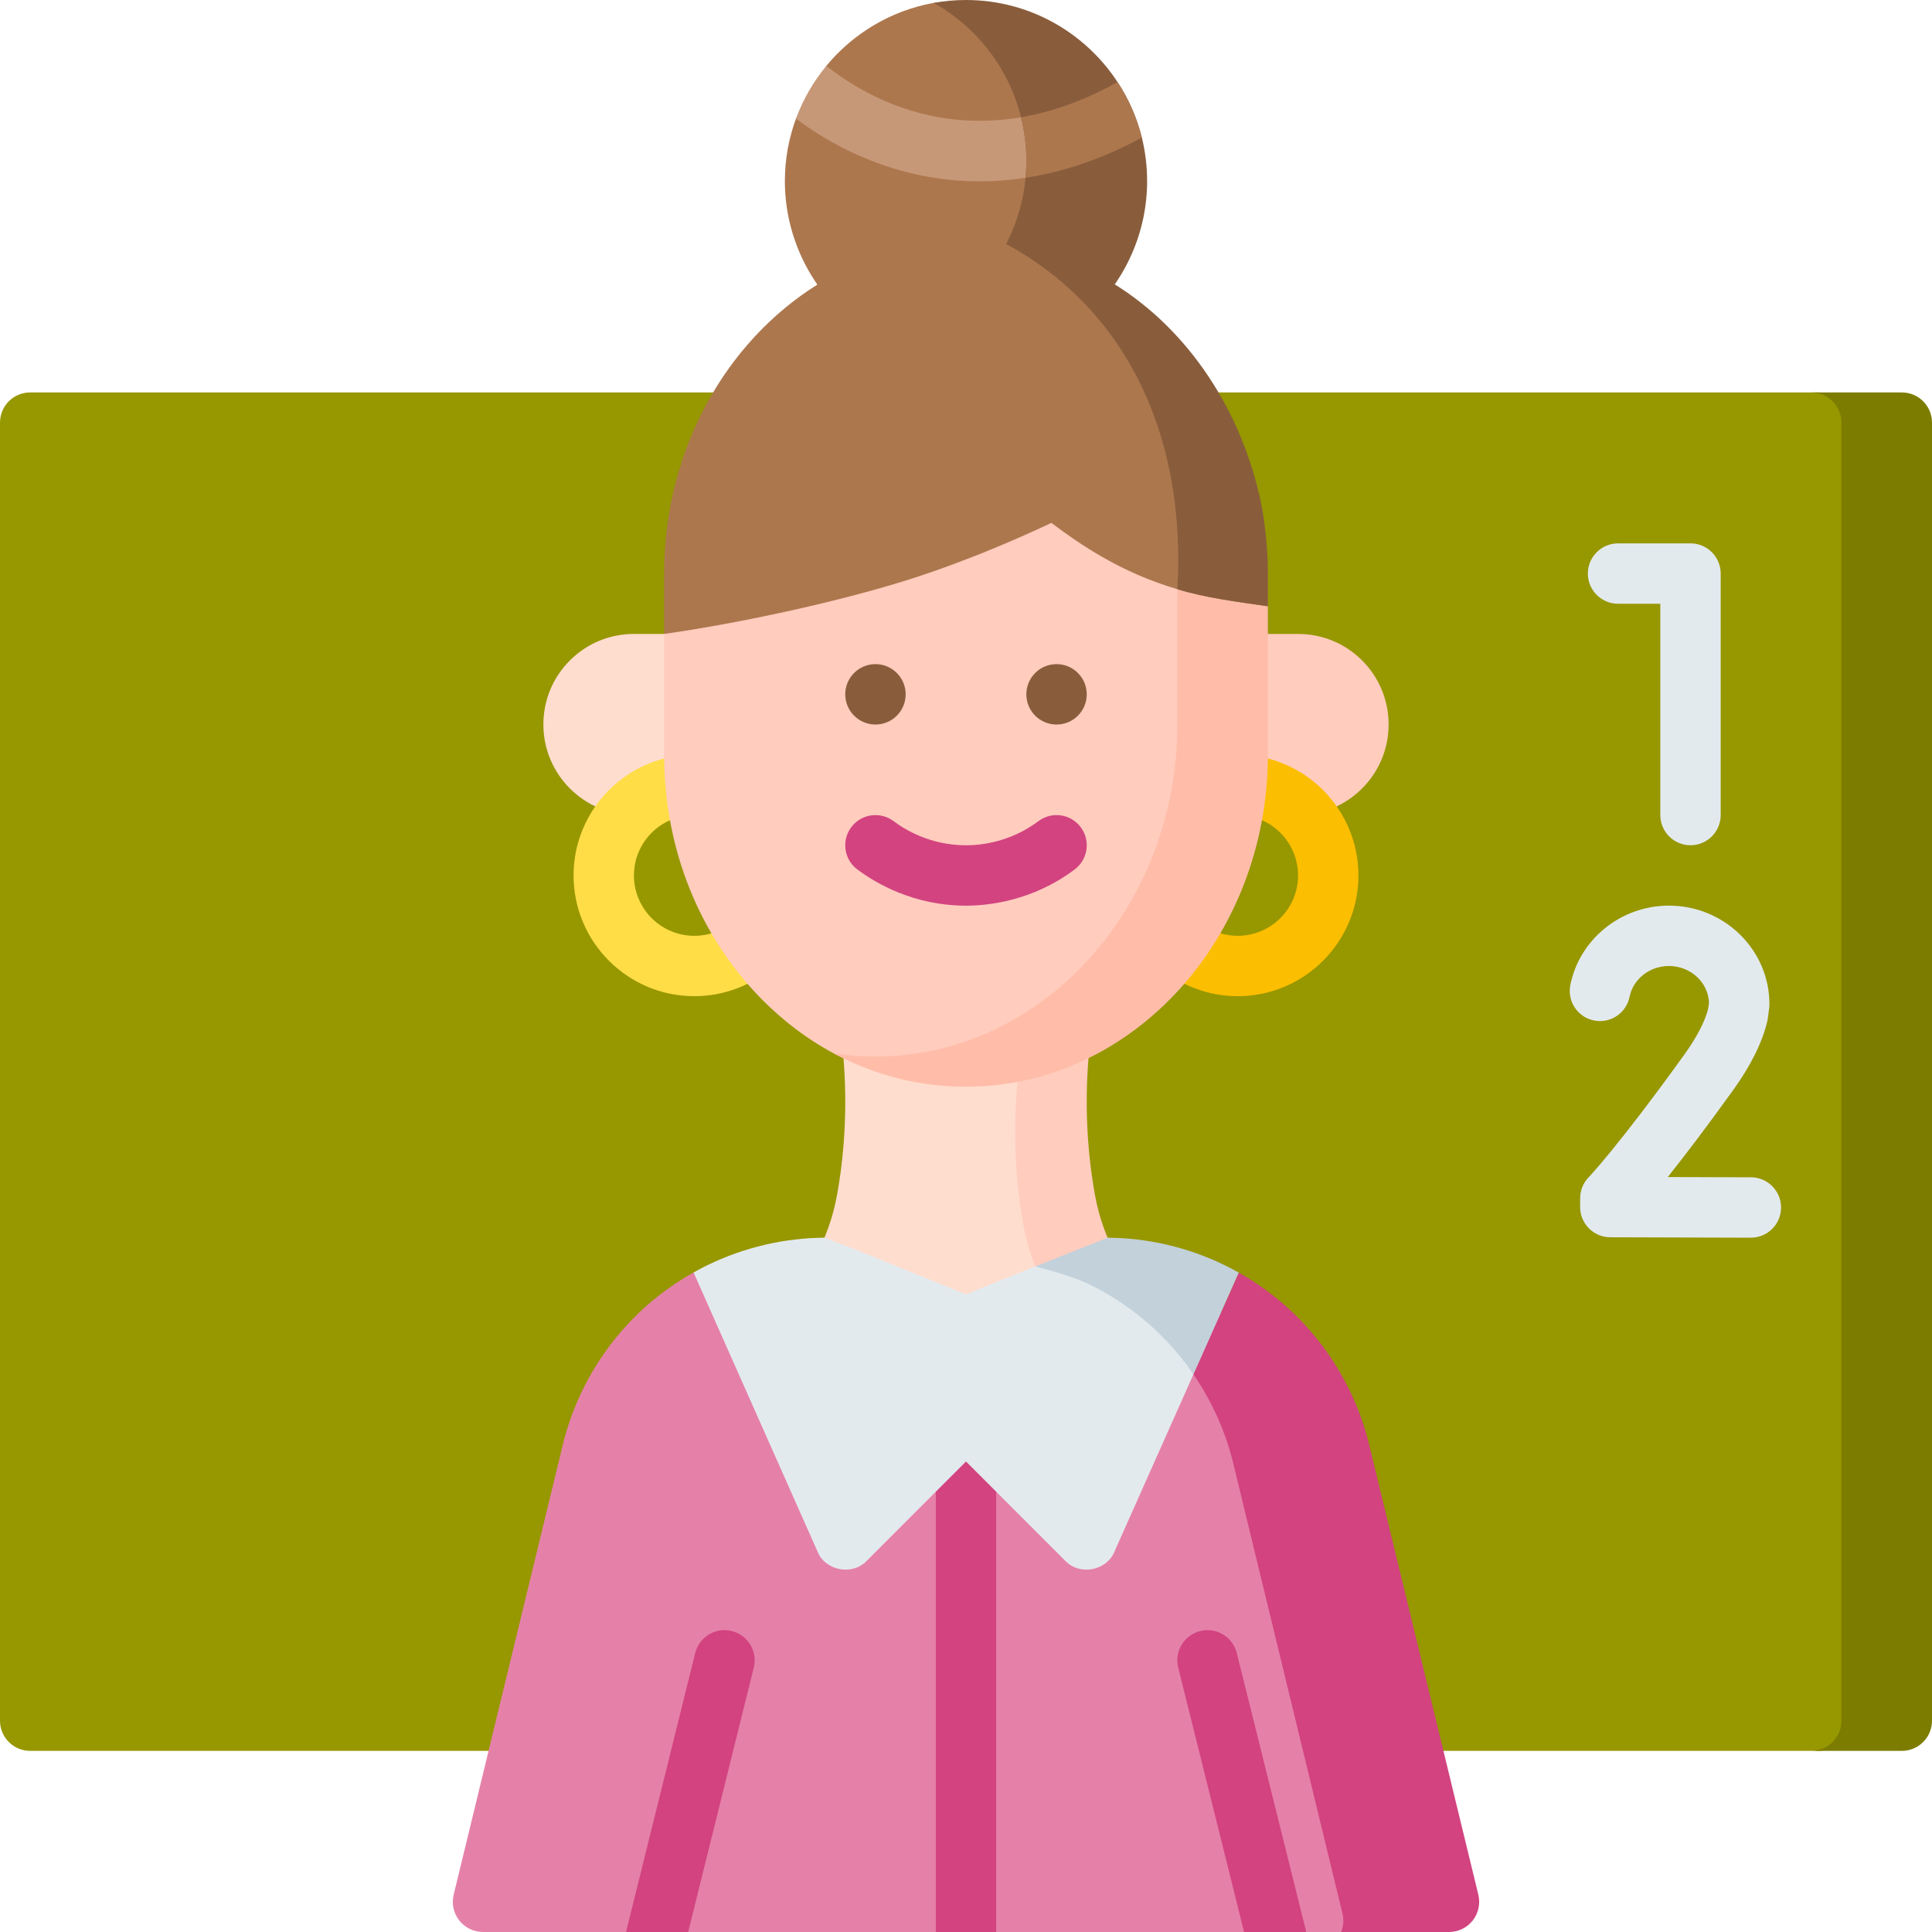 <svg xmlns="http://www.w3.org/2000/svg" enable-background="new 0 0 512 512" viewBox="0 0 512 512" id="teacher"><path fill="#979700" d="M139.65,464H8c-4.418,0-8-3.582-8-8V112c0-4.418,3.582-8,8-8h185.64h124.72h163.583l20.943,2.987
		c4.418,0,1.605,2.308,1.605,6.726v336.994c0,4.418,1.438,9.172-2.981,9.172L482.478,464H372.35H139.65z"></path><path fill="#7c7c00" d="M512,112v344c0,4.42-3.58,8-8,8h-24c4.42,0,8-3.58,8-8V112c0-4.42-3.58-8-8-8h24
		C508.42,104,512,107.58,512,112z"></path><path fill="#e581a9" d="M320.299,346.11c3.35,1.88,6.56,4.04,9.58,6.45c12.66,10.1,15.317,15.51,18.917,31.3l31.846,108.091
		c0.58,2.39,0.04,4.91-1.48,6.84c-1.52,1.92-3.84,3.05-6.29,3.05L355.41,512h-9.23l-10.91-8.55l-5.58,8.55H264l-8.3-7.18L248,512
		h-65.62l-8.54-6.72L165.9,512H128c-2.45,0-4.77-1.13-6.29-3.05c-1.52-1.93-2.06-4.45-1.48-6.84l28.69-118.25
		c3.6-15.79,12.56-30.06,25.22-40.16c3.05-2.43,6.28-4.6,9.66-6.49l32.385,20.172l75.057-10.49L320.299,346.11z"></path><path fill="#ffddce" d="M240,352h24l24-8h5.04c4.418,0,8-3.582,8-8c0-4.262-11.71-5.74-15.913-5.981
		c-1.853-4.777-3.028-8.145-4.236-17.085c-1.533-11.339-1.676-22.931-0.424-34.454c0.031-0.287,0.047-0.585,0.047-0.874
		c0-4.418,4.795-10.006,0.377-10.006h-49.78c-4.418,0-8,3.592-8,8.01c0,0.289,0.016,0.577,0.047,0.864
		c1.251,11.523,1.109,23.115-0.424,34.455c-1.208,8.94-2.383,12.308-4.236,17.085c-4.203,0.24-7.536,3.724-7.536,7.987
		c0,4.418,3.582,8,8,8H224L240,352z"></path><path fill="#ffccbd" d="M301.04,336c0,4.42-3.58,8-8,8H288l-6.19,2.06c0.18-0.66,0.27-1.35,0.27-2.06
		c0-4.26-3.33-7.75-7.54-7.99c-1.85-4.77-3.02-8.14-4.23-17.08c-1.54-11.34-1.68-22.93-0.43-34.46c0.03-0.28,0.05-0.58,0.05-0.87
		c0-4.42-3.58-8-8-8h-38.82c0.01-4.42,3.58-8,8-8h49.78c4.42,0,8,3.58,8,8c0,0.29-0.02,0.59-0.05,0.87
		c-1.25,11.53-1.11,23.12,0.43,34.46c1.21,8.94,2.38,12.31,4.23,17.08C297.71,328.25,301.04,331.74,301.04,336z"></path><path fill="#ad774e" d="M296.363,48.898c0,13.35,2.017,25.292-7.783,34.342c-1.54,1.42-3.49,2.12-5.43,2.12
		c-2.15,0-4.3-0.87-5.88-2.57c-1.42-1.54-2.11-3.49-2.11-5.43h-38.32c0,1.94-0.69,3.89-2.11,5.43c-3,3.24-8.06,3.45-11.31,0.45
		C213.62,74.19,208,61.35,208,48c0-5.82,1.04-11.39,2.94-16.55c0.956-2.596,11.692,2.914,13.06,0.55
		c1.336-2.308-6.705-12.495-5.02-14.54c7.09-8.57,17.089-14.645,28.469-16.698c2.776-0.501,7.78,2.415,10.698,2.415
		c16.78,0,23.914,8.794,32.484,21.874C291.12,25.794,295.552,31.23,296,32c2.235,3.845-0.202,2.232,0.898,6.656
		C297.808,42.356,296.363,44.918,296.363,48.898z"></path><path fill="#c79878" d="M295.713,35.14c-7.855,4.298-11.475,10.03-23.713,11.938c-3.965,0.618-8.113,0.972-12.41,0.972
		c-8.98,0-18.62-1.54-28.64-5.46c-7.02-2.72-13.73-6.46-20.01-11.14c1.89-5.13,4.63-9.85,8.04-13.99
		c5.57,4.37,11.54,7.8,17.78,10.23c12.721,4.97,24.788,5.133,35.24,3.125c9.695-1.862,15.194-1.889,21.344-5.382
		C296.274,29.883,294.393,29.83,295.713,35.14z"></path><path fill="#895d3c" d="M304,48c0,13.35-5.62,26.19-15.42,35.24c-1.54,1.42-3.49,2.12-5.43,2.12c-2.15,0-4.3-0.87-5.88-2.57
		c-1.42-1.54-2.11-3.49-2.11-5.43h-18.03c8.38-7.98,13.58-18.79,14.66-30.25c0.14-1.48,0.21-2.97,0.21-4.47
		c0-3.98-0.49-7.85-1.4-11.55c0-0.01,0-0.01-0.01-0.02c-1.32-5.3-3.51-10.26-6.44-14.7c-4.23-6.44-9.96-11.81-16.7-15.6
		C250.23,0.26,253.08,0,256,0c16.78,0,31.58,8.65,40.15,21.73c2.93,4.45,5.13,9.41,6.45,14.72C303.51,40.15,304,44.02,304,48z"></path><path fill="#ad774e" d="M271.79,47.11c0.14-1.48,0.21-2.97,0.21-4.47c0-3.98-0.49-7.85-1.4-11.55c0-0.01,0-0.01-0.01-0.02
		c10.3-1.76,19.11-5.68,25.56-9.34c2.93,4.45,5.13,9.41,6.45,14.72C294.7,40.77,284.12,45.22,271.79,47.11z"></path><polygon fill="#d24380" points="264 344.77 264 512 248 512 248 344.77 256 348.01"></polygon><path fill="#e3eaee" d="M316.27,364.21l-20.96,47.05c-2.08,5.03-9.21,6.35-12.97,2.4L264,395.31l-8-8l-8,8l-18.34,18.35
		c-3.75,3.95-10.9,2.63-12.97-2.41l-32.89-74.04c0.67-0.38,1.35-0.74,2.02-1.09c9.49-4.93,20.03-7.72,30.76-8.08
		c0.64-0.02,1.28-0.03,1.92-0.03l9.61,3.69l19.89,8.07l8,3.24l8-3.24l2.17-0.88l8.96-3.57c5.24,1.37,15.546-1.886,20.346,0.614
		c0.68,0.36,3.236,3.87,3.906,4.25c3.35,1.88,6.496-0.117,9.516,2.293C314.458,346.918,312.28,358.38,316.27,364.21z"></path><path fill="#d24380" d="M390.29,508.95c-1.52,1.92-3.84,3.05-6.29,3.05h-28.59c0.63-1.53,0.76-3.24,0.36-4.89l-28.69-118.25
		c-2.02-8.85-5.72-17.22-10.81-24.65l12.01-26.96c3.35,1.88,6.56,4.04,9.58,6.45c12.66,10.1,21.62,24.37,25.22,40.16l28.69,118.25
		C392.35,504.5,391.81,507.02,390.29,508.95z"></path><path fill="#c3d1db" d="M328.28,337.25l-12.01,26.96c-3.99-5.83-8.85-11.07-14.41-15.51c-3.02-2.41-6.23-4.57-9.58-6.45
		c-0.67-0.38-1.34-0.74-2.02-1.1c-4.8-2.5-10.632-4.164-15.872-5.534l19.112-7.606c0.64,0,1.28,0.01,1.92,0.03
		c10.76,0.36,21.34,3.16,30.84,8.11C326.94,336.51,327.61,336.87,328.28,337.25z"></path><path fill="#d24380" d="M199.76 441.93L182.38 512H165.9l18.34-73.93c1.06-4.28 5.4-6.9 9.69-5.83C198.21 433.3 200.83 437.64 199.76 441.93zM346.18 512h-16.49l-17.45-70.07c-1.07-4.28 1.54-8.62 5.83-9.69 4.28-1.07 8.62 1.54 9.69 5.83L346.18 512z"></path><path fill="#ffddce" d="M192,175.91c-0.049-4.383-3.616-7.91-8-7.91h-16c-6.403,0-12.429,2.491-16.986,7.033
		C146.491,179.571,144,185.597,144,192c0,13.234,10.766,24,24,24h16.36c2.137,0,4.186-0.855,5.688-2.375s2.335-3.578,2.311-5.715
		L192,175.91z"></path><path fill="#ffccbd" d="M360.967,175.013C356.429,170.491,350.403,168,344,168h-16c-4.418,0-8,3.582-8,8
		c0,4.388,3.534,7.947,7.91,7.995L327.73,200h-0.09c-4.418,0-8,3.582-8,8s3.582,8,8,8H344c13.234,0,24-10.766,24-24
		C368,185.597,365.509,179.571,360.967,175.013z"></path><path fill="#ffdd46" d="M184,264c-17.645,0-32-14.355-32-32s14.355-32,32-32c0.343,0,0.686,0.009,1.027,0.038
		c4.403,0.368,7.673,4.236,7.305,8.639c-0.361,4.312-4.078,7.541-8.369,7.323c-8.832,0.046-15.963,7.206-15.963,16
		c0,8.823,7.178,16,16,16c3.878,0,7.62-1.413,10.537-3.977c3.318-2.918,8.373-2.594,11.291,0.724s2.594,8.373-0.724,11.291
		C199.264,261.172,191.77,264,184,264z M183.693,215.982c0.002,0,0.005,0,0.007,0C183.698,215.983,183.695,215.982,183.693,215.982z
		"></path><path fill="#fcbe00" d="M328,264c-7.77,0-15.264-2.828-21.103-7.963c-3.318-2.918-3.642-7.973-0.724-11.291
		s7.973-3.642,11.291-0.724C320.38,246.587,324.122,248,328,248c8.822,0,16-7.177,16-16c0-8.809-7.155-15.978-15.959-16
		c-4.29,0.224-8.012-3.009-8.373-7.323c-0.368-4.403,2.902-8.271,7.305-8.639c0.341-0.029,0.684-0.038,1.027-0.038
		c17.645,0,32,14.355,32,32S345.645,264,328,264z M328.307,215.982c-0.003,0-0.006,0-0.009,0.001
		C328.301,215.983,328.304,215.982,328.307,215.982z"></path><path fill="#ffccbd" d="M326.707,161.561l-4.127,32.102c0,48.52-21.699,87.592-65.809,87.592
		c-12.274,0-24.885,3.733-35.604-1.976c-8.075-4.301-15.512-10.132-22.017-17.359C184.22,245.34,176,223.35,176,200v-32l10.452-16
		c0-32.801,13.865-53.554,38.121-68.688c11.624-7.253,16.684-13.701,30.975-13.701c1.89,0,4.913,4.599,6.703,4.739h0.1
		c11.859,0.913,21.58-3.783,31.796,2.522c6.453,3.983,8.305,9.402,13.605,15.287c13.3,14.78,17.08,29.181,18.65,49.682
		c0.18,2.29,2.13,5.782,2.14,8.102C328.551,150.603,326.707,154.911,326.707,161.561z"></path><path fill="#ffbda9" d="M336,200c0,48.52-35.89,88-80,88c-12.35,0-24.25-3.05-35.02-8.83c3.62,0.55,7.3,0.83,11.02,0.83
		c44.11,0,80-39.48,80-88c0-17.456,0-28.658-0.001-35.86c-0.001-9.462,4.166-12.019,4.16-12.78
		c-0.14-23.09-10.137-46.389-24.917-62.819c-6.43-7.14-16.465-0.314-24.535-4.624c9.953,1.509,18.755-4.405,27.439,0.955
		c6.454,3.983,9.376,9.862,14.675,15.745c14.78,16.43,17.593,34.693,17.732,57.783c0.005,0.658,9.443,3.618,9.445,10.269
		C336,167.562,336,179.445,336,200z"></path><path fill="#ad774e" d="M336,160.67c-7.98-1.18-16.28-2.16-24-4.53c-7.4-2.19-13.93-5.11-20.07-8.65
		c-4.59-2.65-8.97-5.64-13.31-8.92c-1.77,0.84-3.56,1.67-5.35,2.47c-8.68,3.92-17.56,7.48-26.53,10.6
		c-20.35,7.08-50.13,13.44-70.74,16.36v-16c0-32.783,16.382-61.439,40.614-76.577c0.014-0.009-0.084-0.262-0.07-0.271
		c0.146-0.091-0.079-0.735,0.068-0.825c9.324-5.731,20.276-8.671,31.408-9.886c2.63-0.29,5.29-0.44,7.98-0.44
		c1.89,0,3.75,0.07,5.54,0.21h0.1c1.59,0.12,3.16,0.3,4.73,0.53c0.2,0.03,0.4,0.06,0.6,0.09h0.01l26.25,12.35
		c9.94,1.5,3.891,9.052,4.891,8.182c0.01-0.01,5.379,4.782,5.389,4.772c20.19,12.5,18.129,16.766,23.159,40.586
		c0.02,0.08,0.678,4.047,0.688,4.127c0.71,3.64,0.895,4.151,1.185,7.911c0.18,2.29,2.933,3.986,2.943,6.306
		C331.494,149.724,336,154.02,336,160.67z"></path><path fill="#895d3c" d="M312 156.14c2.3-38.53-11.9-73-45.02-91.31h-.01c-.01-.01-.02-.01-.03-.02 10.41 1.58 19.88 5.21 28.24 10.39 20.19 12.5 33.94 34.07 38.97 57.89.02.08.04.17.05.25.71 3.64 1.21 7.35 1.5 11.11.18 2.29.28 4.59.29 6.91.01.66.01 2.66.01 9.31C328.02 159.49 319.72 158.51 312 156.14zM232.005 192.01c-4.418 0-8.005-3.587-8.005-8.005s3.586-8.005 8.005-8.005 8.005 3.587 8.005 8.005S236.423 192.01 232.005 192.01zM279.995 192.01c-4.418 0-8.005-3.587-8.005-8.005s3.586-8.005 8.005-8.005 8.005 3.587 8.005 8.005S284.414 192.01 279.995 192.01z"></path><path fill="#d24380" d="M256,240.01c-13.921,0-24.02-6.015-28.8-9.6c-3.535-2.651-4.251-7.665-1.6-11.2
		c2.65-3.535,7.665-4.251,11.2-1.6c3.187,2.39,9.919,6.4,19.2,6.4c3.983,0,11.775-0.832,19.2-6.4c3.535-2.651,8.549-1.934,11.2,1.6
		c2.651,3.535,1.935,8.549-1.6,11.2C273.663,238.763,261.976,240.01,256,240.01z"></path><path fill="#e3eaee" d="M448 224c-4.418 0-8-3.582-8-8v-56h-11.2c-4.418 0-8-3.582-8-8s3.582-8 8-8H448c4.418 0 8 3.582 8 8v64C456 220.418 452.418 224 448 224zM464 328c-.008 0-.016 0-.024 0l-37.247-.111c-2.123-.006-4.156-.856-5.652-2.362s-2.332-3.545-2.324-5.668l.009-2.345c.008-2.084.829-4.083 2.288-5.571.06-.063 7.731-8.043 25.271-32.404 3.315-4.604 5.454-8.7 6.36-12.182l.223-1.693c-.246-5.369-4.916-9.665-10.621-9.665-5.091 0-9.482 3.442-10.441 8.185-.875 4.331-5.091 7.133-9.426 6.257-4.331-.875-7.132-5.095-6.257-9.426 2.46-12.177 13.447-21.016 26.124-21.016 14.685 0 26.631 11.713 26.631 26.111 0 .349-.023.697-.068 1.042l-.36 2.738c-.036.274-.086.545-.15.813-1.335 5.598-4.374 11.716-9.031 18.184-7.389 10.263-13.107 17.742-17.331 23.046l22.05.066c4.418.013 7.989 3.605 7.976 8.024C471.987 324.434 468.407 328 464 328z"></path></svg>